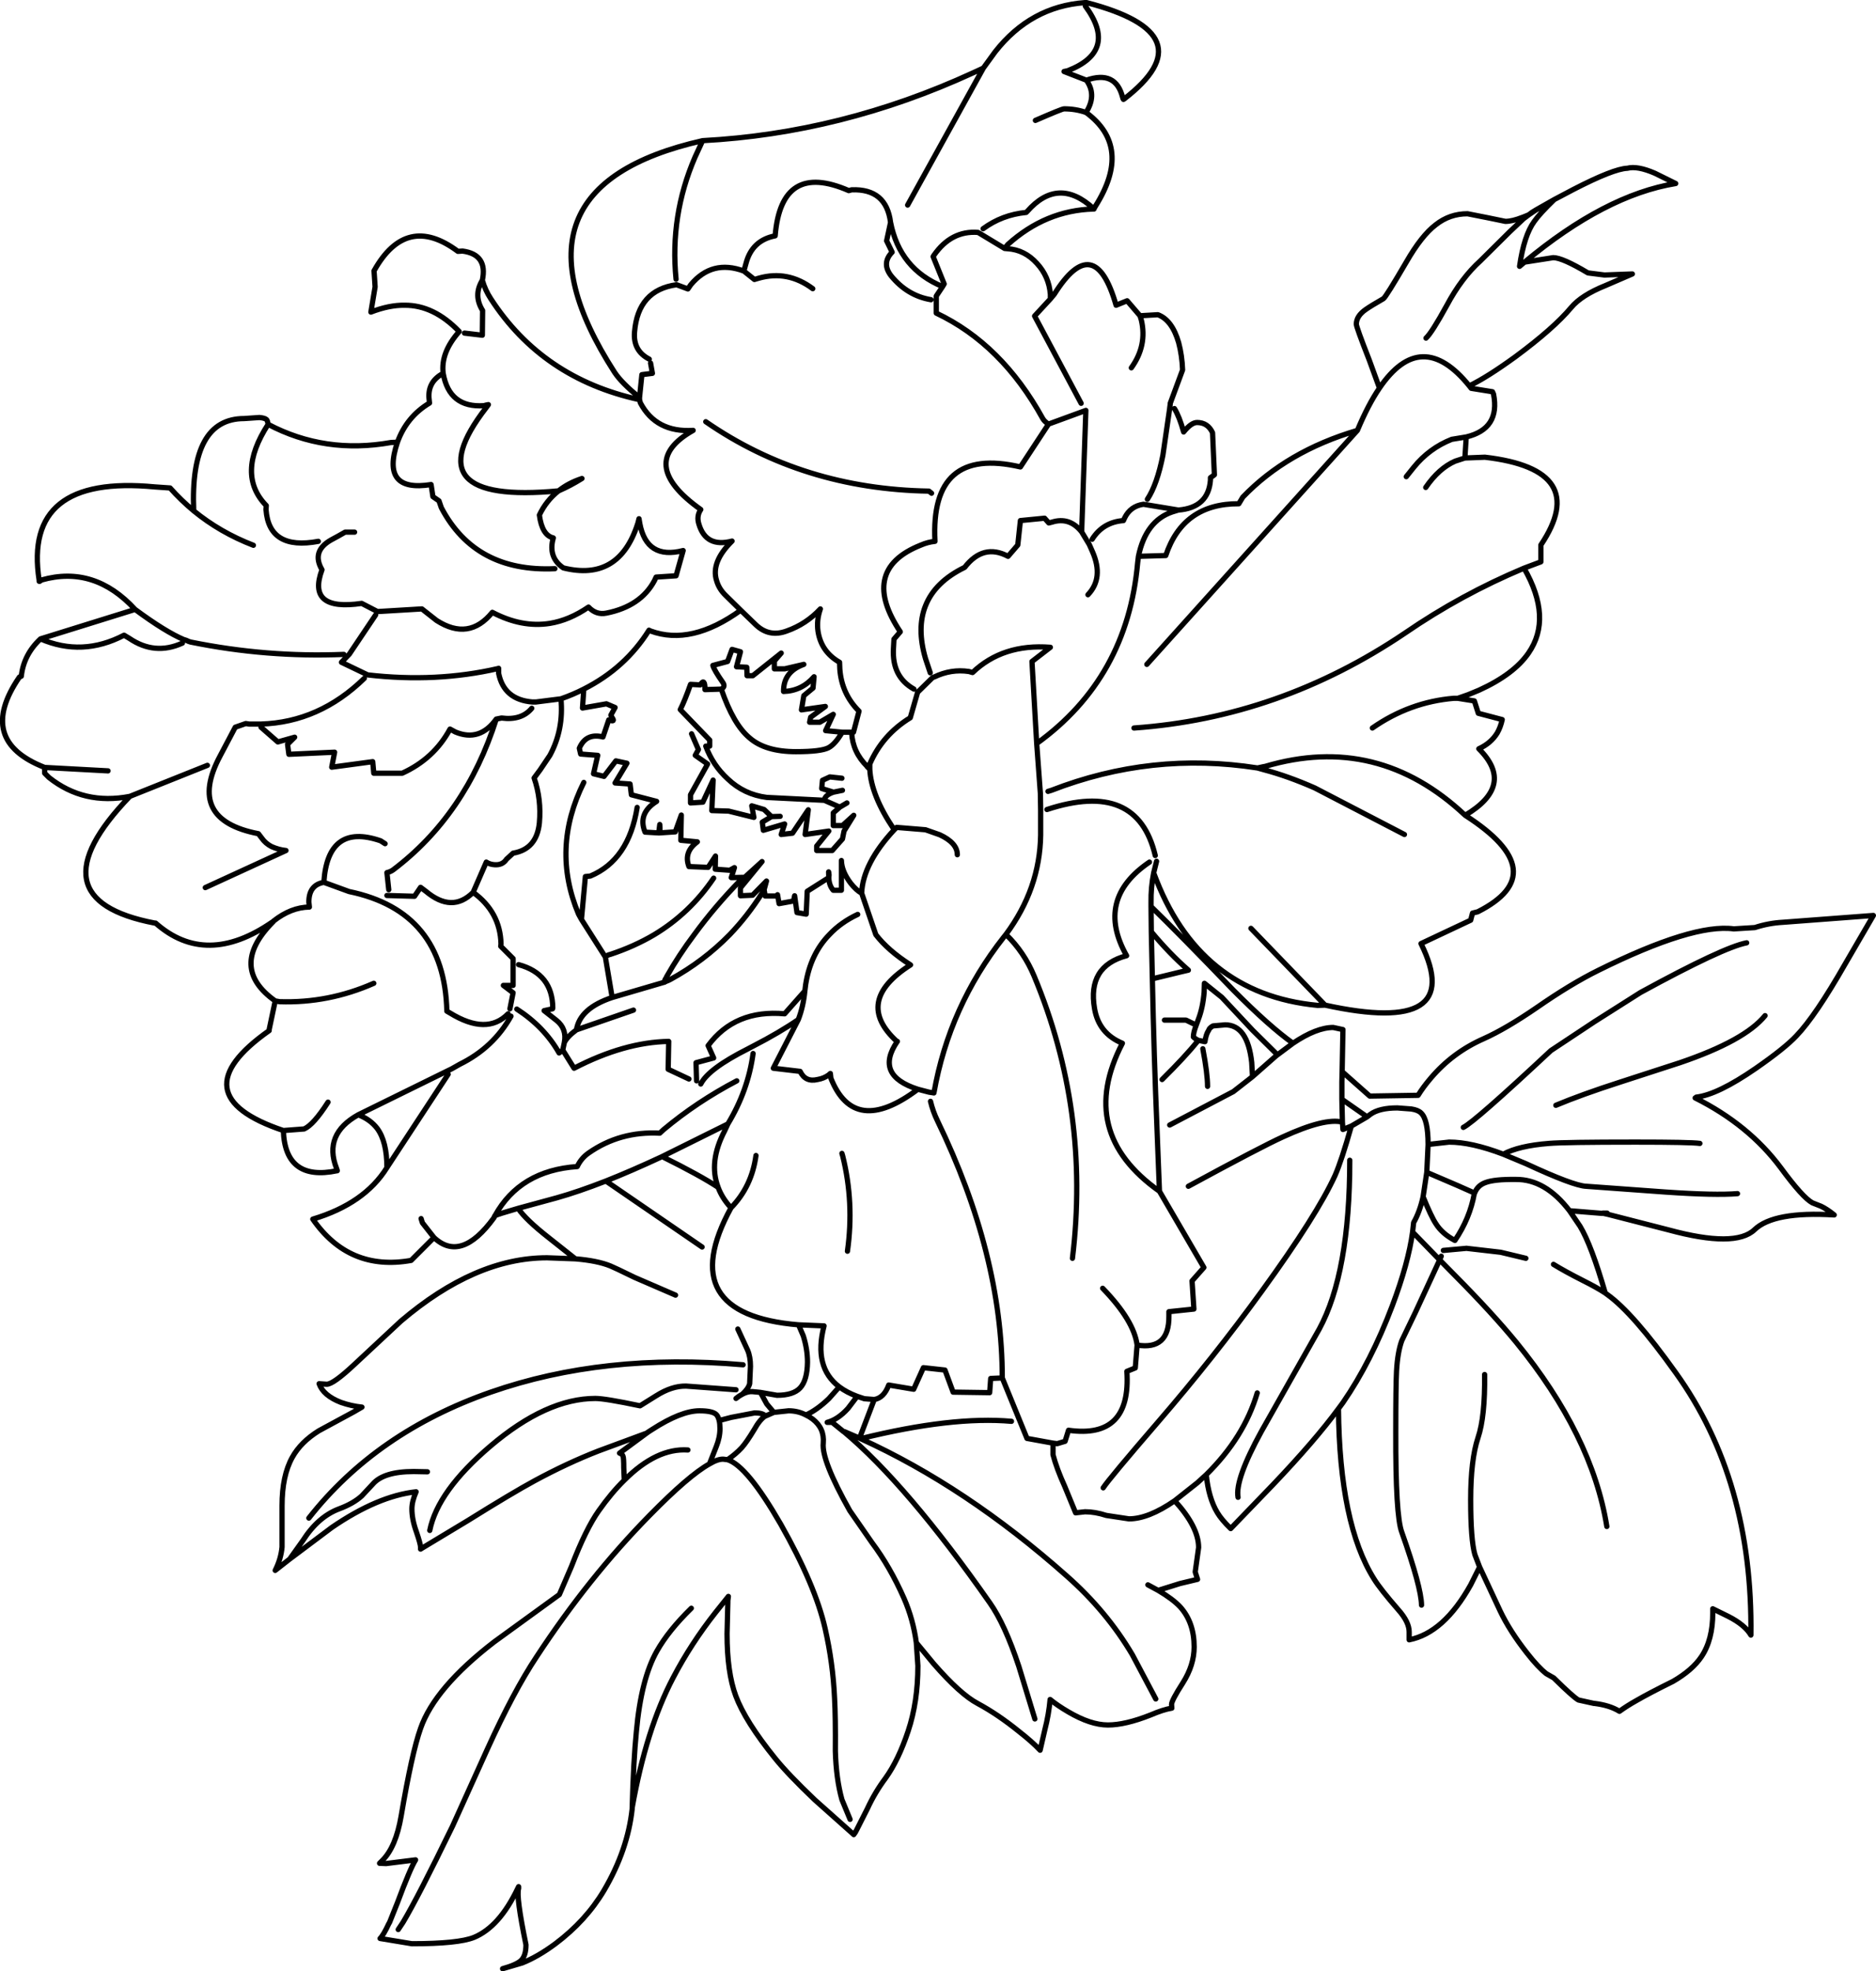 <?xml version="1.0" encoding="UTF-8" standalone="no"?>
<svg xmlns:xlink="http://www.w3.org/1999/xlink" height="374.9px" width="356.85px" xmlns="http://www.w3.org/2000/svg">
  <g transform="matrix(1.0, 0.0, 0.0, 1.0, 169.95, 167.4)">
    <path d="M120.85 -126.55 L119.75 -126.1 119.6 -126.05 Q117.7 -125.3 116.4 -125.3 L113.0 -126.0 109.2 -126.75 Q105.8 -126.75 103.15 -124.65 100.45 -122.6 97.55 -117.55 93.7 -110.95 93.2 -110.6 90.85 -109.25 89.85 -108.55 88.05 -107.3 88.05 -105.75 88.05 -105.2 90.5 -98.95 L92.45 -93.6 Q100.4 -105.3 109.55 -94.0 L109.6 -94.05 Q113.0 -95.7 118.3 -99.55 125.6 -104.95 128.9 -108.9 130.85 -111.25 135.45 -113.1 L140.55 -115.3 135.25 -115.1 132.1 -115.5 Q127.25 -118.4 125.5 -118.4 L120.05 -117.55 119.1 -116.75 Q119.95 -122.65 121.9 -125.3 122.95 -126.8 125.7 -129.45 L122.35 -127.55 122.1 -127.4 120.85 -126.55 119.85 -125.8 117.25 -123.35 111.65 -117.8 Q108.05 -114.55 105.25 -109.3 102.4 -104.1 101.3 -103.1 M122.1 -127.4 L121.45 -127.0 120.85 -126.55 M120.05 -117.55 Q135.35 -130.3 148.8 -132.5 L144.85 -134.45 Q141.5 -135.9 139.6 -135.4 136.95 -135.3 129.3 -131.35 L125.7 -129.45 M109.55 -94.0 L109.9 -93.55 113.95 -92.9 114.15 -92.45 Q115.45 -85.85 108.95 -84.3 L108.7 -80.3 112.5 -80.45 Q132.75 -78.1 123.15 -63.75 L123.15 -60.55 119.95 -59.35 Q125.4 -49.85 120.8 -43.2 118.0 -39.15 111.4 -36.15 L109.35 -35.3 107.35 -34.6 110.5 -34.1 111.25 -31.75 115.8 -30.55 Q115.5 -29.15 114.85 -28.0 113.65 -26.05 111.35 -25.0 118.35 -18.05 108.75 -12.35 125.8 -1.4 111.15 6.0 L110.15 6.25 109.8 7.6 100.35 12.05 Q109.05 29.65 82.1 23.75 L80.7 23.8 Q57.95 21.65 49.5 -1.4 48.95 1.4 49.0 4.2 L49.0 5.0 Q54.7 10.55 64.6 20.85 71.55 27.85 76.0 31.0 80.45 28.0 83.65 28.0 L85.5 28.4 85.35 36.4 90.6 41.05 99.8 40.9 Q100.75 39.35 102.2 37.65 106.35 32.75 112.25 30.15 116.5 28.25 122.4 24.2 128.8 19.75 134.05 17.15 152.1 8.2 159.85 9.25 L163.85 9.0 Q166.45 8.15 169.15 8.0 L186.4 6.7 181.05 15.9 Q175.4 25.8 171.75 29.6 169.55 31.95 164.0 35.8 156.75 40.8 152.7 41.25 152.7 41.4 152.5 41.4 162.7 46.5 168.8 54.7 172.95 60.35 174.8 61.35 L176.45 62.0 Q177.6 62.55 178.95 63.65 167.45 62.95 163.8 66.45 160.15 69.95 147.45 66.5 L135.95 63.55 135.05 63.35 134.75 63.35 128.6 62.85 130.6 65.8 Q132.75 69.35 135.4 78.5 L135.8 78.8 Q140.7 82.3 148.8 93.65 163.5 114.1 163.1 143.55 161.95 141.6 158.8 140.0 L155.85 138.55 155.85 139.35 Q155.85 144.45 153.7 147.65 152.0 150.2 148.3 152.35 143.65 154.65 141.25 156.05 139.55 157.0 138.1 158.05 136.25 156.9 133.35 156.55 L133.25 156.55 130.3 155.9 Q129.3 155.35 125.6 151.7 L124.2 150.9 Q122.65 149.7 120.5 146.95 117.2 142.75 115.4 138.95 L111.5 130.6 109.8 134.0 Q104.7 143.15 98.1 144.45 L98.1 142.95 Q98.1 141.05 96.0 138.7 92.6 134.8 91.4 132.85 84.85 122.4 84.65 100.5 80.2 106.55 72.2 114.95 L64.15 123.3 Q62.4 121.6 61.6 120.25 59.95 117.5 59.5 113.05 L57.8 114.6 53.5 118.0 Q58.05 123.0 58.05 126.9 L57.4 131.55 57.85 132.95 54.5 133.75 50.35 135.05 Q53.15 136.7 54.55 138.2 57.2 141.15 57.2 145.8 57.2 149.25 55.05 152.65 52.9 156.0 52.9 156.75 L52.95 157.45 Q51.35 157.7 48.9 158.75 44.1 160.65 40.8 160.65 37.5 160.65 33.25 158.15 31.2 156.95 29.8 155.8 29.55 158.65 28.8 161.55 L27.9 165.45 Q26.4 163.85 23.9 161.9 19.9 158.65 16.0 156.55 12.7 154.8 7.65 149.0 L4.35 145.0 4.65 149.4 Q4.65 156.25 2.8 161.8 0.95 167.35 -1.5 170.75 -3.55 173.5 -4.95 176.55 L-7.05 180.7 -7.2 180.95 -7.2 181.0 -7.55 181.5 -7.6 181.45 -7.65 181.4 -14.95 174.9 Q-20.0 170.1 -22.5 167.0 -28.2 159.95 -30.0 155.1 -31.65 150.65 -31.65 143.3 L-31.5 137.35 -31.5 137.0 -31.4 136.2 -32.0 136.95 -33.8 139.2 Q-38.5 145.15 -41.9 151.65 -47.05 161.45 -49.7 176.4 L-49.7 176.6 Q-50.55 184.45 -55.05 192.1 -58.5 197.9 -64.3 202.25 -67.6 204.7 -70.6 205.9 L-74.35 207.0 Q-71.65 206.25 -70.8 205.4 -69.9 204.5 -69.9 202.45 -71.8 193.2 -71.3 191.75 L-71.3 191.4 -71.45 191.7 Q-74.95 199.05 -79.8 201.05 -82.8 202.25 -91.6 202.25 L-97.65 201.25 Q-97.0 200.6 -96.0 198.45 L-95.85 198.2 -94.35 194.45 Q-91.95 188.0 -90.9 186.3 L-96.5 187.0 -97.75 186.95 -97.2 186.4 Q-94.65 183.85 -93.65 178.0 -91.6 165.95 -89.95 161.3 -87.25 153.55 -75.95 144.85 L-63.55 135.85 -61.25 130.5 Q-58.5 123.35 -56.05 119.9 -53.65 116.5 -51.2 114.1 L-51.3 111.75 Q-51.3 109.8 -51.45 109.5 -51.6 109.1 -52.1 108.95 L-46.95 105.15 -56.15 108.55 Q-62.05 110.85 -68.25 114.2 -72.5 116.5 -81.0 121.8 L-89.8 127.1 -89.95 127.2 -89.95 127.1 -89.95 126.85 Q-89.95 126.25 -90.75 123.9 -91.6 121.55 -91.6 119.55 -91.6 118.15 -90.8 116.3 -98.1 117.1 -106.85 123.1 L-114.85 129.1 -117.6 131.25 Q-116.5 129.05 -116.3 126.8 L-116.3 118.95 Q-116.3 113.25 -114.35 109.75 -112.75 106.85 -109.3 104.7 L-102.65 101.1 -101.1 100.2 Q-103.1 100.0 -105.1 99.3 -108.45 98.0 -109.25 95.75 L-107.8 95.85 Q-106.55 95.85 -102.55 92.1 L-93.7 83.85 Q-79.55 71.8 -65.9 71.8 L-60.5 72.0 -65.55 68.0 Q-69.95 64.55 -71.4 62.4 -75.4 63.55 -75.8 63.8 L-75.85 63.9 -76.0 64.2 Q-82.25 72.8 -87.4 67.95 L-91.75 72.3 Q-103.55 74.4 -110.45 64.45 -100.6 61.5 -96.35 54.65 -96.35 49.7 -98.2 47.2 -99.5 45.5 -101.8 44.6 -108.45 48.3 -105.95 54.75 L-105.8 55.2 -105.8 55.25 -105.85 55.25 Q-115.7 57.3 -116.05 47.6 -136.15 40.85 -118.75 28.6 L-118.75 28.4 -117.6 22.95 Q-126.55 16.6 -118.1 8.0 L-118.0 7.9 -118.15 7.95 Q-130.75 16.65 -140.35 8.15 L-140.5 8.15 Q-164.1 3.65 -145.25 -15.95 -154.0 -14.25 -160.65 -19.55 L-161.45 -20.35 -161.45 -21.45 Q-174.55 -26.55 -166.25 -38.65 L-165.9 -38.8 Q-165.45 -42.9 -162.25 -45.9 L-144.25 -51.5 Q-152.0 -59.95 -162.05 -57.1 L-162.4 -56.85 -162.45 -56.85 -162.5 -56.85 -162.5 -57.0 -162.5 -57.05 Q-165.65 -77.2 -140.5 -74.8 L-137.6 -74.6 Q-135.5 -72.25 -133.1 -70.25 -133.85 -87.8 -123.5 -87.8 L-120.6 -88.0 Q-119.55 -87.9 -119.25 -87.6 -119.05 -87.4 -118.95 -86.7 -108.15 -81.0 -95.55 -83.25 L-94.35 -83.3 Q-92.6 -88.15 -88.25 -90.75 L-88.35 -91.75 Q-88.55 -94.85 -85.65 -96.4 -86.15 -100.35 -82.6 -104.35 -87.45 -109.4 -93.0 -109.35 -95.9 -109.4 -99.4 -108.05 L-98.6 -112.85 -98.8 -115.9 Q-92.65 -126.9 -82.85 -119.6 L-81.95 -119.65 Q-77.15 -119.0 -78.2 -114.1 -77.65 -112.2 -76.6 -110.6 -66.8 -95.45 -48.35 -91.4 L-48.3 -91.4 -48.3 -91.8 Q-51.7 -94.55 -53.05 -96.6 -75.7 -131.75 -36.3 -140.65 -9.85 -142.05 15.15 -153.55 L17.1 -154.45 19.35 -157.55 Q26.1 -166.15 36.4 -166.9 L36.45 -166.9 36.75 -166.9 Q59.9 -160.9 43.85 -148.55 L43.8 -148.55 43.75 -148.5 Q43.6 -148.7 43.6 -148.85 42.3 -154.1 36.7 -152.15 38.6 -149.5 36.9 -146.45 L36.65 -146.0 Q45.55 -139.45 38.4 -128.15 L38.15 -127.7 38.15 -127.65 38.05 -127.65 Q28.95 -127.4 21.75 -120.9 L21.15 -120.15 21.7 -120.1 Q24.95 -119.9 27.3 -117.3 29.6 -114.8 29.85 -111.4 L29.85 -110.55 30.6 -111.45 Q38.25 -123.65 42.35 -109.35 L44.45 -110.2 46.9 -107.35 50.3 -107.55 Q53.0 -106.55 54.25 -102.25 54.9 -99.8 55.0 -97.05 L52.65 -90.7 52.65 -90.55 52.55 -89.8 52.55 -89.75 51.25 -80.8 Q50.15 -75.25 48.3 -72.45 M36.7 -152.15 L32.45 -153.8 33.15 -153.95 Q42.8 -157.7 36.5 -166.25 M36.65 -146.0 Q34.7 -146.7 32.45 -146.7 32.05 -146.7 27.0 -144.5 M17.05 -123.9 Q20.65 -126.55 25.25 -127.0 L25.45 -127.2 Q31.35 -133.9 38.05 -127.75 L38.1 -127.7 38.15 -127.65 M21.15 -120.15 L16.1 -123.2 Q11.0 -123.6 7.7 -118.85 L7.55 -118.6 9.65 -113.4 9.35 -112.9 8.15 -111.1 8.15 -107.85 Q20.6 -101.95 28.4 -87.8 28.75 -87.2 29.5 -86.75 L36.6 -89.35 35.8 -66.25 37.25 -63.85 37.85 -62.5 Q40.05 -57.5 37.0 -54.3 M35.7 -90.7 L26.85 -107.3 29.85 -110.55 M46.9 -107.35 L47.15 -106.55 Q48.3 -101.7 45.25 -97.45 M2.7 -128.4 L17.1 -154.45 M53.45 -89.7 Q54.4 -88.15 55.2 -85.25 56.65 -87.05 57.75 -87.05 59.8 -87.05 60.7 -85.1 L61.05 -77.1 60.3 -76.55 60.3 -76.1 Q59.9 -70.85 54.2 -70.4 L53.05 -70.05 Q48.0 -68.35 46.6 -61.6 L51.8 -61.75 Q55.1 -71.65 65.7 -71.6 L66.45 -72.85 Q74.85 -81.6 88.25 -85.55 90.3 -90.45 92.45 -93.6 M54.2 -70.4 L47.55 -71.5 Q45.1 -71.15 44.0 -68.95 L43.75 -68.4 Q39.85 -68.1 37.8 -64.85 M46.6 -61.6 L46.45 -60.35 Q44.5 -38.45 27.25 -26.0 L27.95 -16.5 28.0 -13.3 28.0 -8.6 Q27.85 1.6 21.4 10.3 L21.45 10.35 Q24.85 13.65 26.75 18.2 37.45 43.8 34.05 71.9 M3.9 -36.35 Q-0.3 -38.7 0.0 -44.05 L0.1 -45.85 1.3 -47.25 Q-2.5 -52.95 -1.7 -57.0 -0.85 -61.35 5.25 -63.75 6.5 -64.3 7.9 -64.45 6.95 -82.6 24.15 -78.6 L29.5 -86.75 M7.25 -73.6 L6.75 -74.0 Q-17.2 -74.4 -35.7 -87.2 M7.0 -39.45 L6.1 -42.15 Q4.4 -47.95 6.1 -52.2 7.9 -56.75 13.55 -59.5 17.1 -64.1 21.8 -61.6 L23.65 -63.75 24.15 -68.4 28.75 -68.85 29.55 -67.95 30.15 -68.1 Q33.5 -69.15 35.8 -66.25 M27.25 -26.0 L26.35 -41.6 29.85 -44.3 Q20.8 -45.0 15.05 -39.5 L14.35 -39.7 Q10.95 -40.2 7.75 -38.65 L7.7 -38.65 7.5 -38.55 7.4 -38.5 4.6 -35.75 3.2 -30.9 Q-2.1 -27.65 -4.5 -22.1 L-4.5 -21.1 Q-4.25 -16.15 0.05 -9.75 L0.15 -9.6 0.6 -10.05 6.1 -9.6 8.8 -8.65 Q12.15 -7.1 12.15 -4.85 M29.4 -16.9 L30.05 -17.1 Q49.1 -24.5 69.25 -21.35 L70.4 -21.6 70.7 -21.65 Q92.1 -28.0 108.75 -12.35 M69.25 -21.35 L70.5 -21.0 Q75.05 -19.8 80.15 -17.55 L97.2 -8.7 M50.05 -3.6 L49.5 -1.4 M29.2 -13.45 Q46.4 -19.1 49.8 -4.7 M108.95 -84.3 L106.2 -83.85 Q101.9 -82.15 98.95 -78.5 L97.55 -76.75 M101.25 -74.7 Q103.75 -78.35 106.85 -79.7 L108.7 -80.3 M91.1 -28.95 Q98.2 -33.9 106.6 -34.6 L107.35 -34.6 M119.95 -59.35 Q108.0 -54.35 97.3 -47.0 73.45 -30.9 45.75 -28.95 M88.25 -85.55 L48.2 -41.05 M108.4 47.0 Q110.55 45.95 125.05 32.4 L133.35 26.9 142.1 21.35 Q157.85 12.75 162.3 11.9 M126.0 42.8 Q130.9 40.75 138.2 38.4 L149.6 34.7 Q161.95 30.5 165.8 25.75 M85.3 41.65 L85.4 46.0 85.5 47.4 87.1 46.75 90.1 45.0 85.3 41.65 85.3 38.3 85.35 36.4 M84.65 100.5 L85.5 99.35 Q90.85 91.6 94.9 80.9 97.95 72.8 98.75 66.9 L98.95 65.1 Q100.1 63.1 100.75 60.2 L101.45 55.55 101.7 50.3 101.7 50.25 Q101.7 45.5 100.35 44.25 99.8 43.7 98.5 43.5 L95.85 43.3 Q92.45 43.3 90.75 44.5 L90.1 45.0 M128.6 62.85 Q124.0 56.85 118.4 56.9 114.3 56.85 112.6 57.5 111.1 58.05 110.55 59.5 L110.5 59.55 Q109.65 64.3 106.8 68.5 104.4 67.25 103.2 65.35 102.3 64.0 100.75 60.2 M153.4 50.05 Q151.65 49.8 141.15 49.8 127.65 49.8 124.7 50.05 118.95 50.5 116.0 52.1 L120.3 53.9 Q129.35 58.1 131.75 58.2 L146.9 59.3 Q156.35 59.95 160.55 59.6 M116.0 52.1 Q109.95 49.8 105.7 49.8 L101.7 50.25 M110.55 59.5 L107.4 58.1 101.45 55.55 M104.2 71.5 L103.9 72.2 106.75 75.1 Q113.85 82.25 118.45 87.85 132.9 105.55 135.7 122.9 M104.6 70.4 L109.0 70.0 115.5 70.75 120.3 71.9 M100.45 137.85 Q100.4 134.45 96.7 124.0 95.5 120.85 95.55 104.9 95.55 96.15 95.7 93.3 95.9 89.75 96.7 87.55 L99.3 82.15 103.9 72.2 98.75 66.9 M65.55 117.35 Q64.95 114.0 70.0 104.8 L81.0 85.35 Q86.8 74.65 86.8 53.25 M135.95 63.55 L135.75 63.3 135.05 63.35 134.95 63.3 134.75 63.35 M135.75 63.3 L134.95 63.3 M135.4 78.5 Q133.8 77.45 131.2 76.15 127.65 74.35 125.55 73.05 M39.9 115.55 Q41.0 113.85 50.4 102.95 60.85 90.85 70.1 78.1 80.55 63.7 84.0 56.15 85.25 53.3 87.1 46.75 M48.7 -3.45 Q38.3 3.6 44.35 14.35 36.85 16.35 38.25 24.4 39.05 29.15 43.55 31.0 34.75 47.95 50.6 59.15 L50.15 47.7 Q49.55 33.25 49.25 18.75 L49.05 9.8 49.0 5.0 M49.05 9.8 Q52.5 13.95 56.1 17.1 L54.6 17.45 49.25 18.75 M59.1 21.3 Q58.85 24.25 58.0 26.45 L57.6 27.55 Q57.05 28.95 57.05 29.8 57.45 30.2 58.0 30.45 L59.25 30.7 Q59.45 29.3 59.95 28.55 L60.1 28.25 Q60.4 27.9 60.8 27.7 L63.1 27.5 Q67.35 27.5 68.15 34.65 L68.3 37.35 72.9 33.3 73.05 33.2 68.3 28.5 62.45 22.25 59.15 19.6 59.1 21.3 M57.6 27.55 L55.65 26.6 51.55 26.6 M58.0 30.45 Q55.5 33.55 51.1 37.9 M59.75 39.2 Q59.75 36.8 58.85 32.05 M52.55 46.55 L64.65 40.2 68.3 37.35 M73.05 33.2 L76.0 31.0 M21.4 10.3 L21.0 10.8 Q10.6 24.0 7.7 40.45 L6.75 40.3 4.65 39.75 Q-7.45 48.85 -11.9 37.65 L-12.0 36.75 -12.35 37.05 Q-13.25 37.7 -14.45 37.9 -16.75 38.45 -17.75 36.35 L-22.85 35.75 -18.1 26.5 Q-21.65 28.95 -26.7 31.55 L-26.8 31.6 -27.65 32.05 Q-35.2 35.85 -36.65 38.75 M4.65 39.75 Q-3.65 37.1 0.7 30.7 L0.75 30.65 0.7 30.65 0.65 30.65 Q-7.65 23.05 3.25 16.1 -1.05 13.35 -3.35 10.35 L-6.05 2.45 Q-7.05 1.95 -8.15 0.55 -9.85 -1.7 -9.9 -3.75 L-9.9 1.9 -11.45 1.9 Q-12.25 1.0 -12.3 -0.5 L-16.4 2.1 -16.6 6.45 -18.35 6.15 -18.8 2.95 -19.0 3.95 -21.75 4.45 -22.05 2.75 -22.2 3.0 -24.4 3.0 -24.6 1.8 -25.05 2.55 Q-27.75 6.8 -31.15 10.35 -36.1 15.4 -42.4 18.85 L-42.8 19.05 -43.3 19.25 -43.5 19.35 -43.55 19.4 -43.6 19.4 -53.5 22.3 Q-59.65 24.35 -60.3 28.45 L-49.45 24.7 M7.05 42.05 Q7.5 43.95 8.35 45.7 20.7 71.2 20.7 94.65 L25.4 106.15 30.35 107.05 31.15 107.15 32.65 106.7 33.3 104.6 Q45.25 106.3 44.4 93.4 L46.0 92.75 46.35 88.4 Q45.75 83.75 39.8 77.6 M20.7 94.65 L18.5 94.75 18.3 97.45 11.35 97.35 9.8 93.15 5.7 92.7 3.85 96.8 -0.9 96.0 Q-1.8 98.45 -3.65 98.75 L-6.45 106.1 -6.25 106.2 Q11.15 101.9 22.45 102.9 M50.6 59.15 L59.05 73.65 56.8 76.2 57.15 81.55 52.4 82.05 52.4 82.9 Q52.45 89.4 46.35 88.4 M56.1 58.2 Q70.0 50.65 74.1 48.8 82.05 45.15 85.4 46.0 M30.35 107.05 L30.35 109.25 Q31.05 111.9 32.55 115.2 L34.65 120.3 36.45 120.1 Q38.35 120.1 40.5 120.8 L44.8 121.45 Q48.5 121.45 53.5 118.0 M50.35 135.05 L48.4 134.0 M4.35 145.0 Q3.75 140.55 2.0 136.55 -0.65 130.55 -4.1 125.95 L-8.3 119.9 Q-13.7 110.3 -13.35 107.05 -13.1 104.2 -15.4 102.45 -16.0 102.0 -16.65 101.7 -18.15 100.9 -19.95 100.9 L-22.75 101.2 -24.35 101.9 -24.4 101.9 Q-25.45 102.6 -26.5 104.5 -27.95 106.9 -28.85 107.9 -30.0 109.15 -31.55 110.2 -27.85 111.35 -21.45 122.45 -14.85 134.1 -13.0 142.3 -11.5 148.9 -11.2 155.55 -11.0 159.25 -11.05 165.6 -10.9 170.9 -9.8 174.85 L-8.25 178.6 M26.9 159.5 L23.85 149.5 Q21.2 141.5 18.35 137.45 2.6 114.95 -9.4 104.9 L-9.5 104.85 -11.65 103.1 -12.6 103.1 Q-10.55 102.55 -8.65 100.45 L-6.9 98.15 Q-8.9 97.4 -10.3 96.35 L-12.3 98.6 Q-14.55 100.75 -16.65 101.7 M-6.25 106.2 Q13.85 115.35 32.95 132.3 40.55 139.0 45.45 147.3 L49.9 155.7 M112.45 94.0 Q112.55 102.0 111.2 106.0 109.8 110.2 109.8 117.8 109.8 125.45 110.6 128.25 L111.5 130.6 M82.1 23.75 L68.0 9.15 M59.5 113.05 Q66.7 105.95 69.2 97.5 M-15.35 -112.5 Q-20.1 -116.05 -25.6 -114.5 L-26.45 -114.25 -28.45 -115.85 Q-34.5 -118.1 -38.55 -113.25 L-39.1 -112.45 -41.25 -113.25 Q-48.6 -112.25 -49.25 -104.25 -49.55 -100.7 -46.45 -99.1 M-81.6 -104.05 L-78.2 -103.65 -78.15 -108.35 Q-79.95 -111.25 -78.2 -114.1 M7.15 -110.4 Q2.65 -111.15 -0.45 -114.95 -2.3 -117.35 -0.25 -119.45 L-1.3 -121.6 -0.55 -125.1 Q-1.35 -131.55 -7.95 -131.3 L-8.5 -131.15 Q-21.35 -136.75 -22.5 -122.55 -26.9 -121.7 -28.05 -117.3 L-28.45 -115.85 M-41.35 -114.3 Q-42.55 -126.4 -37.75 -137.5 L-36.3 -140.65 M-94.35 -83.3 Q-97.6 -73.7 -87.95 -75.25 L-87.6 -72.95 -86.45 -72.15 -86.0 -70.85 Q-79.55 -58.55 -64.4 -59.25 M-109.4 -64.45 Q-118.8 -62.7 -119.35 -70.5 L-119.3 -71.25 Q-125.1 -77.2 -118.95 -86.7 M-102.5 -66.2 L-104.3 -66.2 Q-105.5 -65.5 -107.0 -64.7 -110.75 -62.55 -108.7 -59.05 -111.65 -51.1 -101.15 -52.65 L-98.15 -51.1 -98.05 -51.1 -89.7 -51.6 -86.9 -49.4 Q-80.75 -45.45 -76.3 -50.95 -70.7 -48.0 -65.35 -48.85 -61.65 -49.45 -58.0 -51.95 -56.55 -50.4 -54.6 -50.8 -48.05 -52.1 -45.45 -57.0 L-45.15 -57.65 -41.35 -57.9 -40.0 -62.7 Q-46.95 -60.9 -48.25 -67.85 L-48.4 -68.75 -48.6 -67.95 -48.65 -67.8 Q-52.2 -56.75 -62.8 -59.4 -65.5 -61.25 -64.85 -64.5 L-64.7 -65.1 Q-66.85 -65.6 -67.35 -69.45 -66.05 -72.2 -63.7 -74.05 -91.8 -71.4 -77.45 -89.9 L-77.05 -90.45 -77.55 -90.35 -77.9 -90.25 Q-84.5 -89.8 -85.65 -96.4 M-133.1 -70.25 Q-128.1 -66.15 -121.75 -63.7 M-104.55 -42.95 Q-119.25 -42.35 -133.7 -45.3 L-134.15 -45.45 -134.25 -45.5 -134.35 -45.55 -134.45 -45.6 -134.9 -45.75 -134.95 -45.75 Q-138.5 -47.25 -144.25 -51.5 M-100.65 -38.4 Q-109.2 -30.05 -120.3 -29.7 L-122.55 -29.7 -123.2 -29.8 -125.2 -29.1 -128.1 -23.6 Q-134.55 -11.5 -120.8 -8.85 L-120.15 -8.0 Q-119.45 -7.0 -118.3 -6.4 -116.95 -5.8 -115.55 -5.65 L-130.9 1.4 M-162.25 -45.9 Q-154.3 -42.45 -146.35 -46.6 L-145.35 -46.0 Q-140.5 -42.7 -135.25 -45.1 M-149.4 -20.8 L-161.45 -21.45 M-130.5 -21.85 L-145.25 -15.95 M-96.0 1.8 L-96.35 -1.45 Q-95.7 -1.6 -95.2 -1.95 -81.35 -12.4 -75.55 -30.65 -78.7 -26.25 -83.35 -28.2 L-84.35 -28.75 Q-87.4 -23.1 -93.45 -20.35 L-98.85 -20.35 -99.05 -22.55 -106.85 -21.5 -106.3 -24.35 -115.0 -23.95 -115.25 -25.85 -113.9 -27.2 -117.1 -26.3 -120.3 -29.1 M-98.5 -50.45 L-103.5 -43.0 -105.0 -41.45 -100.0 -39.05 Q-87.0 -37.55 -75.25 -40.25 L-75.1 -40.3 -75.1 -40.25 -75.1 -39.5 -75.1 -39.4 -75.1 -39.35 Q-74.1 -34.35 -68.7 -33.9 L-68.15 -33.9 -68.0 -33.9 -63.25 -34.5 Q-60.95 -35.3 -58.9 -36.35 -51.0 -40.35 -46.5 -47.55 L-46.2 -47.4 Q-38.45 -44.55 -29.05 -51.35 L-31.9 -54.15 Q-33.2 -55.4 -33.65 -57.0 -34.75 -60.5 -30.7 -64.5 -35.65 -63.2 -37.0 -67.7 -37.5 -69.25 -36.65 -70.5 -49.1 -79.35 -38.1 -85.55 -45.15 -85.1 -48.15 -90.8 L-48.3 -91.4 M-118.0 7.9 L-117.95 7.85 -117.95 7.8 -117.9 7.75 Q-114.6 5.15 -111.1 5.1 L-111.2 4.15 Q-111.2 0.9 -108.35 0.4 -107.6 -10.95 -97.55 -7.5 L-96.7 -6.95 M-48.3 -91.8 L-47.85 -96.15 -45.85 -96.4 -46.2 -98.35 M-63.7 -74.05 Q-61.5 -75.0 -59.25 -76.4 -61.85 -75.55 -63.7 -74.05 M-24.6 1.8 L-24.15 0.15 -26.8 2.85 -29.1 2.95 -29.1 1.45 -25.0 -3.55 -28.3 -0.55 -30.85 -0.5 -30.25 -2.4 -31.15 -1.9 -33.9 -2.1 -33.85 -4.6 -35.25 -2.45 -38.9 -2.6 Q-39.95 -5.35 -37.3 -7.3 L-40.45 -7.6 -40.35 -12.4 -41.5 -9.2 -44.55 -9.0 -44.65 -9.0 -47.25 -9.15 Q-48.7 -12.7 -45.05 -15.0 L-49.85 -16.25 -50.1 -18.3 -52.95 -18.5 -50.7 -22.25 -52.8 -22.7 -55.05 -19.75 -57.05 -20.25 -56.25 -23.75 -59.5 -24.0 -59.75 -25.1 Q-58.5 -28.05 -55.25 -27.25 L-54.15 -30.5 Q-52.85 -30.0 -53.5 -30.9 L-53.75 -31.4 -52.95 -32.85 -54.6 -33.55 -59.15 -32.75 -58.9 -36.35 M-68.8 -32.7 Q-70.75 -30.35 -74.55 -30.85 L-75.55 -30.65 M-63.25 -34.5 Q-62.7 -28.65 -65.35 -23.75 L-67.2 -21.0 -68.35 -19.45 Q-66.95 -15.4 -67.35 -10.9 -67.85 -5.9 -72.35 -5.15 L-73.6 -4.0 Q-74.35 -2.85 -75.85 -2.95 -76.75 -3.0 -77.45 -3.45 L-79.95 2.3 Q-74.8 6.05 -74.65 12.1 L-74.7 12.55 -72.35 14.9 -72.35 20.0 -74.2 20.0 -72.35 21.4 -72.95 24.45 M-58.9 -18.6 Q-65.15 -6.05 -59.9 6.45 L-59.35 7.45 -58.6 -0.7 -57.65 -0.8 Q-50.35 -3.85 -48.75 -13.85 M-44.6 -9.0 L-44.55 -9.05 Q-44.35 -9.2 -44.45 -10.6 L-44.65 -9.0 -44.6 -9.0 M-21.55 -12.15 L-23.2 -12.1 -24.95 -11.05 -24.75 -9.5 -20.7 -10.7 -21.35 -8.7 -19.2 -8.95 -16.2 -13.4 -16.8 -8.7 -12.3 -9.35 -14.6 -6.5 -14.6 -5.65 -11.65 -5.65 -9.7 -7.85 -9.4 -9.35 -7.55 -12.35 -9.7 -10.4 -11.45 -10.4 -11.45 -12.8 -10.2 -13.9 -13.15 -15.2 -24.1 -15.75 Q-28.4 -16.3 -31.5 -19.25 -34.35 -21.85 -35.7 -25.5 L-34.95 -25.5 -34.95 -26.65 -40.55 -32.45 Q-39.65 -34.25 -38.6 -37.25 L-36.75 -37.15 Q-35.85 -38.6 -35.85 -36.25 L-32.75 -36.35 Q-31.9 -36.8 -32.45 -37.6 -34.1 -39.95 -34.35 -40.85 L-31.55 -41.6 -30.7 -43.9 -29.1 -43.45 -29.85 -40.6 -27.9 -40.5 -27.85 -38.9 -26.75 -38.9 -21.35 -43.2 -22.65 -41.7 -22.65 -40.2 -20.7 -40.2 -17.05 -41.05 Q-20.95 -39.65 -20.9 -35.9 -17.45 -36.0 -15.1 -38.7 L-15.3 -36.55 -17.05 -35.1 -17.5 -32.4 -12.95 -33.05 -15.75 -31.0 -15.95 -30.05 -14.0 -30.05 -11.45 -31.55 -12.9 -28.45 -9.75 -28.15 -7.95 -28.15 -7.6 -28.15 -6.55 -32.15 Q-9.85 -35.45 -10.2 -40.15 L-10.25 -41.45 Q-13.75 -43.45 -14.35 -47.35 -14.65 -49.45 -13.9 -51.6 -16.6 -48.7 -20.3 -47.4 -23.65 -46.15 -26.2 -48.6 L-29.05 -51.35 M-4.5 -21.1 L-5.0 -21.6 -5.0 -21.65 Q-7.75 -24.35 -7.95 -28.05 L-7.95 -28.15 M-32.75 -36.35 Q-30.45 -29.65 -27.4 -27.1 -24.4 -24.45 -18.55 -24.45 -13.8 -24.45 -12.35 -25.2 -11.05 -25.9 -9.75 -28.15 M-23.2 -12.1 L-24.6 -13.45 -26.95 -14.15 -26.55 -11.95 -31.35 -13.15 -34.55 -13.25 -34.3 -19.05 -36.25 -14.85 -38.6 -14.7 -38.6 -16.25 -35.35 -22.1 -37.7 -23.75 -37.1 -24.85 -38.4 -27.85 M-13.15 -15.2 Q-13.05 -16.2 -11.4 -16.75 L-13.65 -17.45 -13.5 -19.0 -12.1 -19.65 -9.8 -19.4 M-12.25 -1.0 Q-12.4 -2.4 -12.3 -0.5 L-12.25 -1.0 M-9.7 -17.1 L-11.4 -16.75 M-8.85 -14.7 L-10.2 -13.9 M-6.8 6.5 Q-10.0 8.0 -12.2 10.35 -15.8 14.05 -16.7 19.85 L-16.85 21.05 Q-17.15 24.05 -18.1 26.5 M-16.85 21.05 L-20.7 25.4 Q-30.15 24.55 -35.25 31.45 L-34.2 33.8 -37.55 34.7 -37.45 38.15 M-31.5 46.35 L-44.0 52.55 Q-36.75 56.15 -33.35 58.4 -35.2 53.55 -32.1 47.65 L-31.5 46.35 Q-27.65 40.0 -26.7 32.95 M-34.2 -0.4 Q-38.7 6.25 -45.5 10.35 -49.3 12.6 -53.85 14.1 -54.4 14.2 -54.8 14.6 L-53.5 22.3 M-43.6 19.4 L-43.6 19.35 -43.55 19.2 -43.45 18.9 -43.15 18.4 -43.15 18.35 Q-40.8 14.2 -37.9 10.35 -33.95 4.95 -29.05 -0.05 M-54.8 14.6 L-59.35 7.45 M-71.65 24.5 Q-66.4 27.9 -63.6 32.85 L-62.9 32.3 -62.6 30.85 Q-62.1 28.25 -64.1 26.65 L-66.45 24.8 -64.85 24.45 -64.8 24.3 Q-64.85 17.8 -71.3 16.05 M-29.8 38.15 Q-37.35 42.1 -43.75 47.45 L-44.45 48.1 Q-52.0 47.7 -57.95 51.85 -59.4 52.85 -60.15 54.45 -71.05 55.2 -75.8 63.8 L-75.85 63.85 -75.85 63.9 -75.9 63.95 -76.0 64.2 M-38.9 37.8 L-42.85 35.95 -42.75 30.65 Q-51.2 30.8 -60.75 35.75 L-62.9 32.3 M-60.3 28.45 Q-62.0 29.7 -62.6 30.85 M-44.0 52.55 L-44.1 52.6 Q-49.9 55.3 -54.7 57.2 L-36.4 69.75 M-60.5 72.0 Q-56.3 72.35 -53.85 73.35 -53.2 73.6 -49.2 75.55 L-41.45 78.9 M-54.7 57.2 Q-59.95 59.25 -64.05 60.4 L-71.4 62.4 M-8.75 70.55 Q-7.45 61.3 -9.65 52.45 L-9.8 51.95 M-33.35 58.4 Q-32.6 60.45 -30.9 62.3 -26.95 58.25 -26.15 52.35 M-29.6 85.35 L-27.75 89.35 Q-27.2 90.6 -27.2 92.45 L-27.35 95.75 Q-27.6 96.7 -28.75 97.75 -27.75 97.2 -26.85 97.25 L-25.3 97.4 -22.15 97.95 Q-19.05 97.95 -17.75 96.55 -16.4 95.1 -16.35 91.65 -16.35 89.2 -17.15 86.65 L-18.05 84.55 Q-42.0 82.55 -30.9 62.3 M-28.75 97.75 L-29.35 98.1 -29.95 98.55 M-29.95 96.9 L-39.45 96.2 Q-42.15 96.15 -45.15 98.05 L-48.2 99.95 Q-54.85 98.55 -56.7 98.55 -66.0 98.55 -76.65 107.6 -86.7 116.15 -88.2 123.65 M-10.3 96.35 Q-15.25 92.6 -13.2 84.75 L-18.05 84.55 M-3.65 98.75 L-5.55 98.6 -6.9 98.15 M-111.2 121.3 Q-98.35 104.95 -76.6 97.35 -55.1 89.85 -28.6 92.15 M-79.95 2.3 Q-83.95 6.3 -88.95 2.1 L-89.95 1.35 -91.1 3.05 -96.35 2.9 M-73.3 25.4 Q-77.35 29.55 -84.35 25.25 L-84.95 24.9 Q-85.4 5.9 -103.55 2.15 L-108.35 0.4 M-117.95 7.85 L-117.9 7.75 M-98.85 19.6 Q-107.45 23.4 -116.75 23.1 L-117.6 22.95 M-107.55 42.2 Q-110.3 46.5 -112.1 47.3 L-116.05 47.6 M-72.75 25.85 Q-76.1 31.85 -82.5 35.0 L-84.0 35.85 -101.8 44.6 M-87.4 67.95 L-89.6 65.15 -89.85 64.35 M-84.7 36.9 L-96.35 54.65 M-88.65 112.5 L-91.25 112.45 Q-97.0 112.45 -99.05 114.85 L-101.15 117.1 Q-102.75 118.55 -105.45 119.55 -109.45 121.05 -112.35 125.6 L-114.85 129.1 M-9.5 104.85 L-9.35 104.85 -6.45 106.1 M-25.3 97.4 L-24.1 99.6 -22.75 101.2 M-24.35 101.9 Q-24.8 101.3 -26.4 101.3 L-30.85 102.15 -33.15 102.75 Q-33.0 103.35 -33.0 104.3 -33.0 105.95 -33.7 107.7 L-35.0 111.0 Q-33.4 110.05 -32.35 110.1 L-31.55 110.2 M-33.15 102.75 Q-33.35 101.95 -33.7 101.6 -34.45 100.9 -36.9 100.9 -40.4 100.9 -45.9 104.45 L-46.6 104.9 -46.95 105.15 M-35.0 111.0 Q-38.95 113.2 -46.4 120.8 -58.0 132.6 -67.9 147.7 -72.25 154.25 -77.25 165.25 L-83.85 179.85 Q-90.4 193.35 -93.3 198.2 L-94.2 199.55 M-49.7 176.4 Q-49.45 167.4 -48.9 161.9 -48.0 151.9 -45.0 146.6 -42.8 142.7 -38.45 138.45 M-51.2 114.1 Q-45.05 107.95 -39.1 108.35 M-6.05 2.45 Q-5.8 -3.2 0.15 -9.6 M9.35 -112.9 Q1.2 -116.25 -0.55 -125.1" fill="none" stroke="#000000" stroke-linecap="round" stroke-linejoin="round" stroke-width="1.0"/>
  </g>
</svg>
